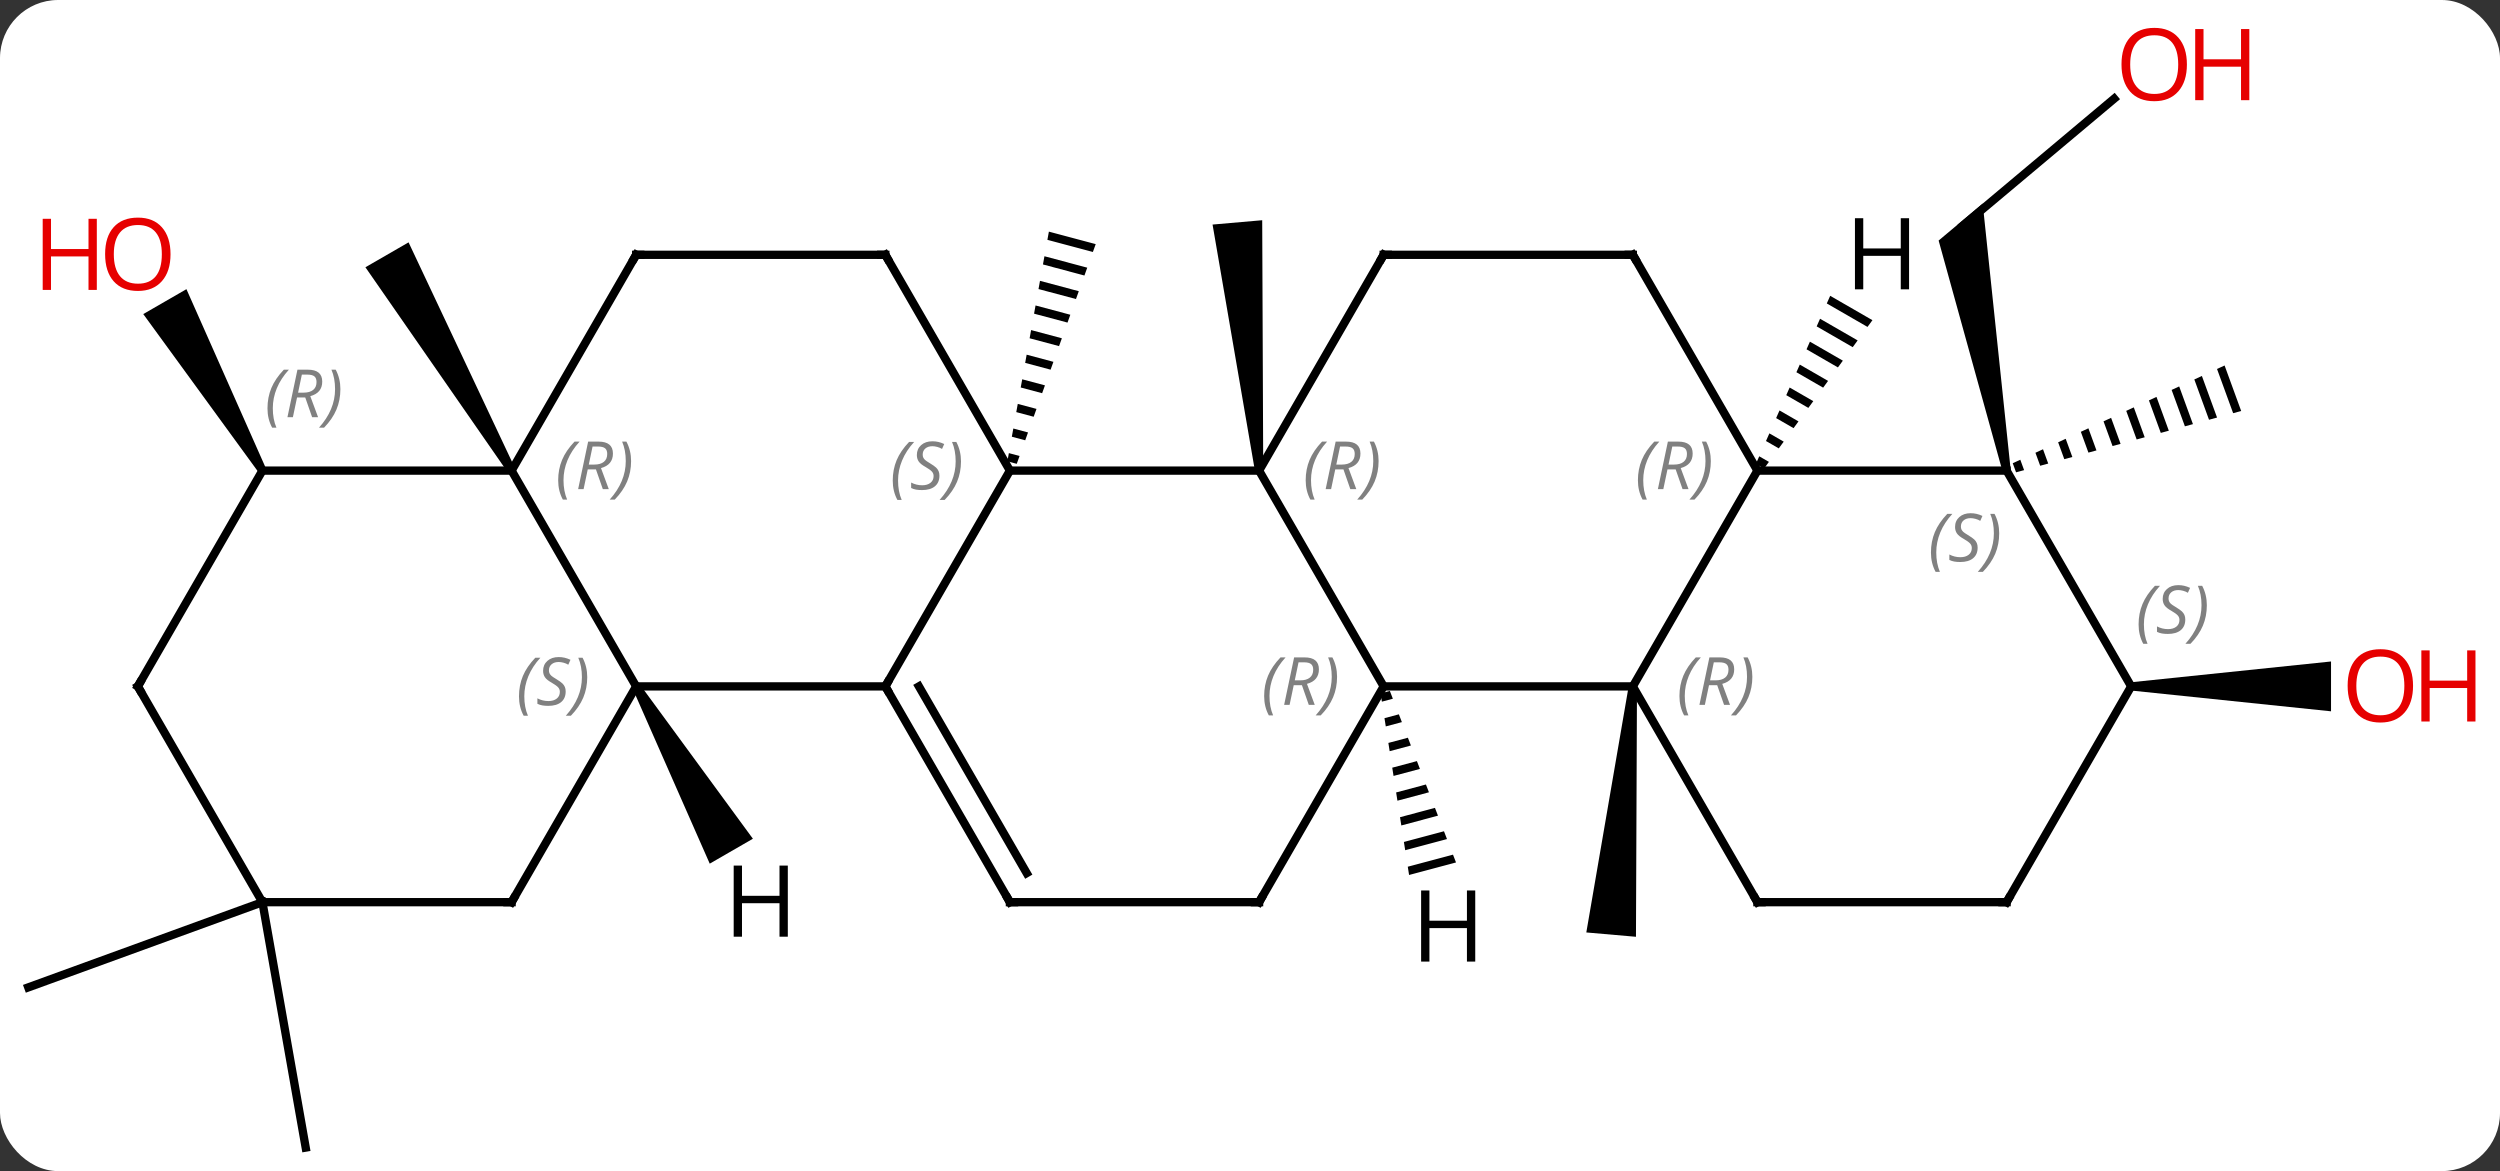 <svg width="301" viewBox="0 0 301 141" style="fill-opacity:1; color-rendering:auto; color-interpolation:auto; text-rendering:auto; stroke:black; stroke-linecap:square; stroke-miterlimit:10; shape-rendering:auto; stroke-opacity:1; fill:black; stroke-dasharray:none; font-weight:normal; stroke-width:1; font-family:'Open Sans'; font-style:normal; stroke-linejoin:miter; font-size:12; stroke-dashoffset:0; image-rendering:auto;" height="141" class="cas-substance-image" xmlns:xlink="http://www.w3.org/1999/xlink" xmlns="http://www.w3.org/2000/svg"><rect x="0" y="0" width="301" height="141" fill="#333333" stroke="none"/><svg class="cas-substance-single-component"><rect y="0" x="0" width="301" stroke="none" ry="7" rx="7" height="141" fill="white" class="cas-substance-group"/><svg y="0" x="0" width="301" viewBox="0 0 301 141" style="fill:black;" height="141" class="cas-substance-single-component-image"><svg><g><g transform="translate(145,73)" style="text-rendering:geometricPrecision; color-rendering:optimizeQuality; color-interpolation:linearRGB; stroke-linecap:butt; image-rendering:optimizeQuality;"><path style="stroke:none;" d="M7.092 -16.382 L6.096 -16.294 L0.992 -45.963 L6.97 -46.485 Z"/><path style="stroke:none;" d="M-18.714 -45.111 L-18.893 -44.123 L-18.893 -44.123 L-13.417 -42.662 L-13.417 -42.662 L-13.077 -43.607 L-13.077 -43.607 L-18.714 -45.111 ZM-19.25 -42.148 L-19.428 -41.16 L-19.428 -41.16 L-14.435 -39.828 L-14.435 -39.828 L-14.096 -40.773 L-14.096 -40.773 L-19.25 -42.148 ZM-19.785 -39.185 L-19.963 -38.197 L-19.963 -38.197 L-15.454 -36.994 L-15.454 -36.994 L-15.114 -37.938 L-15.114 -37.938 L-19.785 -39.185 ZM-20.32 -36.222 L-20.499 -35.234 L-16.472 -34.16 L-16.133 -35.104 L-16.133 -35.104 L-20.32 -36.222 ZM-20.856 -33.259 L-21.034 -32.271 L-21.034 -32.271 L-17.491 -31.326 L-17.491 -31.326 L-17.151 -32.27 L-20.856 -33.259 ZM-21.391 -30.296 L-21.569 -29.308 L-21.569 -29.308 L-18.509 -28.491 L-18.509 -28.491 L-18.169 -29.436 L-18.169 -29.436 L-21.391 -30.296 ZM-21.926 -27.333 L-22.105 -26.345 L-22.105 -26.345 L-19.527 -25.657 L-19.527 -25.657 L-19.188 -26.602 L-19.188 -26.602 L-21.926 -27.333 ZM-22.461 -24.37 L-22.64 -23.382 L-22.64 -23.382 L-20.546 -22.823 L-20.546 -22.823 L-20.206 -23.768 L-22.461 -24.37 ZM-22.997 -21.407 L-23.175 -20.419 L-23.175 -20.419 L-21.564 -19.989 L-21.225 -20.934 L-22.997 -21.407 ZM-23.532 -18.444 L-23.71 -17.456 L-23.71 -17.456 L-22.583 -17.155 L-22.583 -17.155 L-22.243 -18.1 L-23.532 -18.444 Z"/><path style="stroke:none;" d="M51.096 9.598 L52.092 9.685 L51.97 39.789 L45.992 39.267 Z"/><path style="stroke:none;" d="M-82.973 -16.588 L-83.839 -16.088 L-101.004 -40.821 L-95.808 -43.821 Z"/><line y2="-61.122" y1="-45.882" x2="109.547" x1="91.386" style="fill:none;"/><path style="stroke:none;" d="M97.086 -16.425 L96.102 -16.251 L88.411 -44.038 L93.718 -48.492 Z"/><path style="stroke:none;" d="M122.84 -28.996 L121.929 -28.576 L121.929 -28.576 L123.87 -23.253 L124.838 -23.517 L122.84 -28.996 ZM120.107 -27.735 L119.196 -27.315 L120.966 -22.462 L121.934 -22.726 L121.934 -22.726 L120.107 -27.735 ZM117.374 -26.474 L116.463 -26.054 L118.062 -21.671 L118.062 -21.671 L119.03 -21.934 L119.03 -21.934 L117.374 -26.474 ZM114.641 -25.213 L113.731 -24.793 L115.158 -20.879 L116.126 -21.143 L114.641 -25.213 ZM111.909 -23.953 L110.998 -23.532 L110.998 -23.532 L112.254 -20.088 L113.222 -20.352 L111.909 -23.953 ZM109.176 -22.692 L108.265 -22.271 L108.265 -22.271 L109.35 -19.297 L109.35 -19.297 L110.318 -19.561 L110.318 -19.561 L109.176 -22.692 ZM106.443 -21.431 L105.532 -21.011 L105.532 -21.011 L106.446 -18.506 L107.414 -18.77 L107.414 -18.77 L106.443 -21.431 ZM103.71 -20.17 L102.799 -19.75 L103.542 -17.715 L103.542 -17.715 L104.51 -17.978 L104.51 -17.978 L103.71 -20.17 ZM100.978 -18.909 L100.067 -18.489 L100.067 -18.489 L100.638 -16.923 L101.606 -17.187 L101.606 -17.187 L100.978 -18.909 ZM98.245 -17.648 L97.334 -17.228 L97.334 -17.228 L97.734 -16.132 L98.702 -16.396 L98.245 -17.648 Z"/><path style="stroke:none;" d="M-112.973 -16.588 L-113.839 -16.088 L-127.751 -35.185 L-122.554 -38.185 Z"/><line y2="35.622" y1="65.166" x2="-113.406" x1="-108.195" style="fill:none;"/><line y2="35.622" y1="45.882" x2="-113.406" x1="-141.594" style="fill:none;"/><path style="stroke:none;" d="M111.594 10.142 L111.594 9.142 L135.656 6.642 L135.656 12.642 Z"/><line y2="-16.338" y1="-16.338" x2="-23.406" x1="6.594" style="fill:none;"/><line y2="9.642" y1="-16.338" x2="21.594" x1="6.594" style="fill:none;"/><line y2="-42.321" y1="-16.338" x2="21.594" x1="6.594" style="fill:none;"/><line y2="9.642" y1="-16.338" x2="-38.406" x1="-23.406" style="fill:none;"/><line y2="-42.321" y1="-16.338" x2="-38.406" x1="-23.406" style="fill:none;"/><line y2="9.642" y1="9.642" x2="51.594" x1="21.594" style="fill:none;"/><line y2="35.622" y1="9.642" x2="6.594" x1="21.594" style="fill:none;"/><line y2="-42.321" y1="-42.321" x2="51.594" x1="21.594" style="fill:none;"/><line y2="9.642" y1="9.642" x2="-68.406" x1="-38.406" style="fill:none;"/><line y2="35.622" y1="9.642" x2="-23.406" x1="-38.406" style="fill:none;"/><line y2="32.122" y1="9.642" x2="-21.385" x1="-34.364" style="fill:none;"/><line y2="-42.321" y1="-42.321" x2="-68.406" x1="-38.406" style="fill:none;"/><line y2="-16.338" y1="9.642" x2="66.594" x1="51.594" style="fill:none;"/><line y2="35.622" y1="9.642" x2="66.594" x1="51.594" style="fill:none;"/><line y2="35.622" y1="35.622" x2="-23.406" x1="6.594" style="fill:none;"/><line y2="-16.338" y1="-42.321" x2="66.594" x1="51.594" style="fill:none;"/><line y2="-16.338" y1="9.642" x2="-83.406" x1="-68.406" style="fill:none;"/><line y2="35.622" y1="9.642" x2="-83.406" x1="-68.406" style="fill:none;"/><line y2="-16.338" y1="-42.321" x2="-83.406" x1="-68.406" style="fill:none;"/><line y2="-16.338" y1="-16.338" x2="96.594" x1="66.594" style="fill:none;"/><line y2="35.622" y1="35.622" x2="96.594" x1="66.594" style="fill:none;"/><line y2="-16.338" y1="-16.338" x2="-113.406" x1="-83.406" style="fill:none;"/><line y2="35.622" y1="35.622" x2="-113.406" x1="-83.406" style="fill:none;"/><line y2="9.642" y1="-16.338" x2="111.594" x1="96.594" style="fill:none;"/><line y2="9.642" y1="35.622" x2="111.594" x1="96.594" style="fill:none;"/><line y2="9.642" y1="-16.338" x2="-128.406" x1="-113.406" style="fill:none;"/><line y2="9.642" y1="35.622" x2="-128.406" x1="-113.406" style="fill:none;"/><path style="stroke:none;" d="M22.337 10.188 L21.223 10.485 L21.379 11.479 L21.379 11.479 L22.7 11.127 L22.7 11.127 L22.337 10.188 ZM23.424 13.004 L21.691 13.466 L21.691 13.466 L21.847 14.46 L23.786 13.943 L23.786 13.943 L23.424 13.004 ZM24.51 15.82 L22.159 16.448 L22.159 16.448 L22.314 17.441 L24.872 16.759 L24.872 16.759 L24.51 15.82 ZM25.596 18.636 L22.626 19.429 L22.626 19.429 L22.782 20.422 L22.782 20.422 L25.958 19.575 L25.596 18.636 ZM26.682 21.452 L23.094 22.41 L23.094 22.41 L23.25 23.404 L23.25 23.404 L27.044 22.391 L27.044 22.391 L26.682 21.452 ZM27.769 24.268 L23.562 25.391 L23.562 25.391 L23.718 26.385 L23.718 26.385 L28.131 25.207 L28.131 25.207 L27.769 24.268 ZM28.855 27.084 L24.029 28.372 L24.029 28.372 L24.185 29.366 L24.185 29.366 L29.217 28.023 L29.217 28.023 L28.855 27.084 ZM29.941 29.9 L24.497 31.353 L24.497 31.353 L24.653 32.347 L24.653 32.347 L30.303 30.839 L30.303 30.839 L29.941 29.9 Z"/><path style="stroke:none;" d="M-68.839 9.892 L-67.973 9.392 L-54.352 27.984 L-59.548 30.984 Z"/><path style="stroke:none;" d="M75.354 -37.384 L74.947 -36.464 L74.947 -36.464 L79.847 -33.638 L80.441 -34.45 L80.441 -34.45 L75.354 -37.384 ZM74.134 -34.623 L73.727 -33.703 L78.067 -31.201 L78.66 -32.013 L78.66 -32.013 L74.134 -34.623 ZM72.913 -31.863 L72.507 -30.943 L76.286 -28.763 L76.88 -29.576 L72.913 -31.863 ZM71.693 -29.103 L71.287 -28.183 L74.506 -26.326 L75.099 -27.139 L71.693 -29.103 ZM70.473 -26.342 L70.066 -25.422 L72.725 -23.889 L73.319 -24.701 L70.473 -26.342 ZM69.253 -23.582 L68.846 -22.662 L70.945 -21.451 L71.538 -22.264 L69.253 -23.582 ZM68.032 -20.822 L67.626 -19.901 L69.165 -19.014 L69.758 -19.827 L68.032 -20.822 ZM66.812 -18.061 L66.406 -17.141 L67.384 -16.577 L67.978 -17.389 L66.812 -18.061 Z"/></g><g transform="translate(145,73)" style="fill:rgb(230,0,0); text-rendering:geometricPrecision; color-rendering:optimizeQuality; image-rendering:optimizeQuality; font-family:'Open Sans'; stroke:rgb(230,0,0); color-interpolation:linearRGB;"><path style="stroke:none;" d="M118.303 -65.236 Q118.303 -63.174 117.264 -61.994 Q116.225 -60.814 114.382 -60.814 Q112.491 -60.814 111.46 -61.978 Q110.428 -63.143 110.428 -65.252 Q110.428 -67.346 111.46 -68.494 Q112.491 -69.643 114.382 -69.643 Q116.241 -69.643 117.272 -68.471 Q118.303 -67.299 118.303 -65.236 ZM111.475 -65.236 Q111.475 -63.502 112.218 -62.596 Q112.96 -61.689 114.382 -61.689 Q115.803 -61.689 116.53 -62.588 Q117.257 -63.486 117.257 -65.236 Q117.257 -66.971 116.53 -67.861 Q115.803 -68.752 114.382 -68.752 Q112.96 -68.752 112.218 -67.853 Q111.475 -66.955 111.475 -65.236 Z"/><path style="stroke:none;" d="M125.819 -60.939 L124.819 -60.939 L124.819 -64.971 L120.303 -64.971 L120.303 -60.939 L119.303 -60.939 L119.303 -69.502 L120.303 -69.502 L120.303 -65.861 L124.819 -65.861 L124.819 -69.502 L125.819 -69.502 L125.819 -60.939 Z"/><path style="stroke:none;" d="M-124.469 -42.391 Q-124.469 -40.329 -125.508 -39.149 Q-126.547 -37.969 -128.39 -37.969 Q-130.281 -37.969 -131.312 -39.133 Q-132.344 -40.298 -132.344 -42.407 Q-132.344 -44.501 -131.312 -45.649 Q-130.281 -46.798 -128.39 -46.798 Q-126.531 -46.798 -125.5 -45.626 Q-124.469 -44.454 -124.469 -42.391 ZM-131.297 -42.391 Q-131.297 -40.657 -130.554 -39.751 Q-129.812 -38.844 -128.39 -38.844 Q-126.969 -38.844 -126.242 -39.743 Q-125.515 -40.641 -125.515 -42.391 Q-125.515 -44.126 -126.242 -45.016 Q-126.969 -45.907 -128.39 -45.907 Q-129.812 -45.907 -130.554 -45.008 Q-131.297 -44.11 -131.297 -42.391 Z"/><path style="stroke:none;" d="M-133.344 -38.094 L-134.344 -38.094 L-134.344 -42.126 L-138.859 -42.126 L-138.859 -38.094 L-139.859 -38.094 L-139.859 -46.657 L-138.859 -46.657 L-138.859 -43.016 L-134.344 -43.016 L-134.344 -46.657 L-133.344 -46.657 L-133.344 -38.094 Z"/><path style="stroke:none;" d="M145.531 9.572 Q145.531 11.634 144.492 12.814 Q143.453 13.994 141.61 13.994 Q139.719 13.994 138.688 12.829 Q137.656 11.665 137.656 9.556 Q137.656 7.462 138.688 6.314 Q139.719 5.165 141.61 5.165 Q143.469 5.165 144.5 6.337 Q145.531 7.509 145.531 9.572 ZM138.703 9.572 Q138.703 11.306 139.446 12.212 Q140.188 13.119 141.61 13.119 Q143.031 13.119 143.758 12.22 Q144.485 11.322 144.485 9.572 Q144.485 7.837 143.758 6.947 Q143.031 6.056 141.61 6.056 Q140.188 6.056 139.446 6.955 Q138.703 7.853 138.703 9.572 Z"/><path style="stroke:none;" d="M153.047 13.869 L152.047 13.869 L152.047 9.837 L147.531 9.837 L147.531 13.869 L146.531 13.869 L146.531 5.306 L147.531 5.306 L147.531 8.947 L152.047 8.947 L152.047 5.306 L153.047 5.306 L153.047 13.869 Z"/></g><g transform="translate(145,73)" style="font-size:8.4px; fill:gray; text-rendering:geometricPrecision; image-rendering:optimizeQuality; color-rendering:optimizeQuality; font-family:'Open Sans'; font-style:italic; stroke:gray; color-interpolation:linearRGB;"><path style="stroke:none;" d="M12.205 -15.174 Q12.205 -16.502 12.674 -17.627 Q13.143 -18.752 14.174 -19.83 L14.784 -19.83 Q13.815 -18.768 13.33 -17.596 Q12.846 -16.424 12.846 -15.19 Q12.846 -13.862 13.284 -12.846 L12.768 -12.846 Q12.205 -13.877 12.205 -15.174 ZM15.765 -16.487 L15.265 -14.112 L14.609 -14.112 L15.812 -19.83 L17.062 -19.83 Q18.797 -19.83 18.797 -18.393 Q18.797 -17.034 17.359 -16.643 L18.297 -14.112 L17.578 -14.112 L16.75 -16.487 L15.765 -16.487 ZM16.343 -19.237 Q15.953 -17.315 15.89 -17.065 L16.547 -17.065 Q17.297 -17.065 17.703 -17.393 Q18.109 -17.721 18.109 -18.346 Q18.109 -18.815 17.851 -19.026 Q17.593 -19.237 17 -19.237 L16.343 -19.237 ZM20.983 -17.487 Q20.983 -16.159 20.506 -15.026 Q20.029 -13.893 19.014 -12.846 L18.404 -12.846 Q20.342 -15.002 20.342 -17.487 Q20.342 -18.815 19.904 -19.83 L20.42 -19.83 Q20.983 -18.768 20.983 -17.487 Z"/><path style="stroke:none;" d="M-37.514 -15.135 Q-37.514 -16.463 -37.046 -17.588 Q-36.577 -18.713 -35.546 -19.791 L-34.936 -19.791 Q-35.905 -18.729 -36.389 -17.557 Q-36.874 -16.385 -36.874 -15.151 Q-36.874 -13.823 -36.436 -12.807 L-36.952 -12.807 Q-37.514 -13.838 -37.514 -15.135 ZM-31.892 -15.729 Q-31.892 -14.901 -32.439 -14.448 Q-32.986 -13.995 -33.986 -13.995 Q-34.392 -13.995 -34.705 -14.049 Q-35.017 -14.104 -35.298 -14.245 L-35.298 -14.901 Q-34.673 -14.573 -33.97 -14.573 Q-33.345 -14.573 -32.97 -14.87 Q-32.595 -15.166 -32.595 -15.682 Q-32.595 -15.995 -32.798 -16.221 Q-33.001 -16.448 -33.564 -16.776 Q-34.158 -17.104 -34.384 -17.432 Q-34.611 -17.76 -34.611 -18.213 Q-34.611 -18.948 -34.095 -19.409 Q-33.58 -19.869 -32.736 -19.869 Q-32.361 -19.869 -32.025 -19.791 Q-31.689 -19.713 -31.314 -19.541 L-31.579 -18.948 Q-31.829 -19.104 -32.15 -19.19 Q-32.47 -19.276 -32.736 -19.276 Q-33.267 -19.276 -33.587 -19.002 Q-33.908 -18.729 -33.908 -18.26 Q-33.908 -18.057 -33.837 -17.909 Q-33.767 -17.76 -33.626 -17.627 Q-33.486 -17.494 -33.064 -17.244 Q-32.501 -16.901 -32.298 -16.705 Q-32.095 -16.51 -31.994 -16.276 Q-31.892 -16.041 -31.892 -15.729 ZM-29.297 -17.448 Q-29.297 -16.119 -29.774 -14.987 Q-30.251 -13.854 -31.266 -12.807 L-31.876 -12.807 Q-29.938 -14.963 -29.938 -17.448 Q-29.938 -18.776 -30.376 -19.791 L-29.86 -19.791 Q-29.297 -18.729 -29.297 -17.448 Z"/><path style="stroke:none;" d="M7.205 10.806 Q7.205 9.478 7.674 8.353 Q8.143 7.228 9.174 6.15 L9.784 6.15 Q8.815 7.212 8.33 8.384 Q7.846 9.556 7.846 10.79 Q7.846 12.119 8.284 13.134 L7.768 13.134 Q7.205 12.103 7.205 10.806 ZM10.765 9.494 L10.265 11.869 L9.609 11.869 L10.812 6.15 L12.062 6.15 Q13.797 6.15 13.797 7.587 Q13.797 8.947 12.359 9.337 L13.297 11.869 L12.578 11.869 L11.75 9.494 L10.765 9.494 ZM11.344 6.744 Q10.953 8.665 10.89 8.915 L11.547 8.915 Q12.297 8.915 12.703 8.587 Q13.109 8.259 13.109 7.634 Q13.109 7.165 12.851 6.955 Q12.594 6.744 12 6.744 L11.344 6.744 ZM15.983 8.494 Q15.983 9.822 15.506 10.954 Q15.03 12.087 14.014 13.134 L13.405 13.134 Q15.342 10.978 15.342 8.494 Q15.342 7.165 14.905 6.15 L15.42 6.15 Q15.983 7.212 15.983 8.494 Z"/></g><g transform="translate(145,73)" style="stroke-linecap:butt; font-size:8.4px; text-rendering:geometricPrecision; image-rendering:optimizeQuality; color-rendering:optimizeQuality; font-family:'Open Sans'; font-style:italic; color-interpolation:linearRGB; stroke-miterlimit:5;"><path style="fill:none;" d="M21.344 -41.888 L21.594 -42.321 L22.094 -42.321"/><path style="fill:none;" d="M-38.156 10.075 L-38.406 9.642 L-38.156 9.209"/><path style="fill:none;" d="M-38.156 -41.888 L-38.406 -42.321 L-38.906 -42.321"/><path style="fill:gray; stroke:none;" d="M57.205 10.806 Q57.205 9.478 57.674 8.353 Q58.143 7.228 59.174 6.15 L59.783 6.15 Q58.815 7.212 58.33 8.384 Q57.846 9.556 57.846 10.79 Q57.846 12.119 58.283 13.134 L57.768 13.134 Q57.205 12.103 57.205 10.806 ZM60.765 9.494 L60.265 11.869 L59.609 11.869 L60.812 6.15 L62.062 6.15 Q63.797 6.15 63.797 7.587 Q63.797 8.947 62.359 9.337 L63.297 11.869 L62.578 11.869 L61.75 9.494 L60.765 9.494 ZM61.343 6.744 Q60.953 8.665 60.89 8.915 L61.547 8.915 Q62.297 8.915 62.703 8.587 Q63.109 8.259 63.109 7.634 Q63.109 7.165 62.851 6.955 Q62.593 6.744 62 6.744 L61.343 6.744 ZM65.983 8.494 Q65.983 9.822 65.506 10.954 Q65.029 12.087 64.014 13.134 L63.404 13.134 Q65.342 10.978 65.342 8.494 Q65.342 7.165 64.904 6.15 L65.42 6.15 Q65.983 7.212 65.983 8.494 Z"/><path style="fill:none;" d="M6.844 35.189 L6.594 35.622 L6.094 35.622"/><path style="fill:none;" d="M51.094 -42.321 L51.594 -42.321 L51.844 -41.888"/><path style="fill:gray; stroke:none;" d="M-82.514 10.845 Q-82.514 9.517 -82.046 8.392 Q-81.577 7.267 -80.546 6.189 L-79.936 6.189 Q-80.905 7.251 -81.389 8.423 Q-81.874 9.595 -81.874 10.829 Q-81.874 12.158 -81.436 13.173 L-81.952 13.173 Q-82.514 12.142 -82.514 10.845 ZM-76.892 10.251 Q-76.892 11.079 -77.439 11.533 Q-77.986 11.986 -78.986 11.986 Q-79.392 11.986 -79.704 11.931 Q-80.017 11.876 -80.298 11.736 L-80.298 11.079 Q-79.673 11.408 -78.97 11.408 Q-78.345 11.408 -77.97 11.111 Q-77.595 10.814 -77.595 10.298 Q-77.595 9.986 -77.798 9.759 Q-78.001 9.533 -78.564 9.204 Q-79.158 8.876 -79.384 8.548 Q-79.611 8.22 -79.611 7.767 Q-79.611 7.033 -79.095 6.572 Q-78.579 6.111 -77.736 6.111 Q-77.361 6.111 -77.025 6.189 Q-76.689 6.267 -76.314 6.439 L-76.579 7.033 Q-76.829 6.876 -77.15 6.79 Q-77.47 6.705 -77.736 6.705 Q-78.267 6.705 -78.587 6.978 Q-78.908 7.251 -78.908 7.72 Q-78.908 7.923 -78.837 8.072 Q-78.767 8.22 -78.626 8.353 Q-78.486 8.486 -78.064 8.736 Q-77.501 9.079 -77.298 9.275 Q-77.095 9.47 -76.993 9.704 Q-76.892 9.939 -76.892 10.251 ZM-74.297 8.533 Q-74.297 9.861 -74.774 10.994 Q-75.251 12.126 -76.266 13.173 L-76.876 13.173 Q-74.938 11.017 -74.938 8.533 Q-74.938 7.205 -75.376 6.189 L-74.86 6.189 Q-74.297 7.251 -74.297 8.533 Z"/><path style="fill:none;" d="M-23.656 35.189 L-23.406 35.622 L-22.906 35.622"/><path style="fill:none;" d="M-67.906 -42.321 L-68.406 -42.321 L-68.656 -41.888"/><path style="fill:gray; stroke:none;" d="M52.205 -15.174 Q52.205 -16.502 52.674 -17.627 Q53.143 -18.752 54.174 -19.83 L54.783 -19.83 Q53.815 -18.768 53.33 -17.596 Q52.846 -16.424 52.846 -15.19 Q52.846 -13.862 53.283 -12.846 L52.768 -12.846 Q52.205 -13.877 52.205 -15.174 ZM55.765 -16.487 L55.265 -14.112 L54.609 -14.112 L55.812 -19.83 L57.062 -19.83 Q58.797 -19.83 58.797 -18.393 Q58.797 -17.034 57.359 -16.643 L58.297 -14.112 L57.578 -14.112 L56.75 -16.487 L55.765 -16.487 ZM56.343 -19.237 Q55.953 -17.315 55.89 -17.065 L56.547 -17.065 Q57.297 -17.065 57.703 -17.393 Q58.109 -17.721 58.109 -18.346 Q58.109 -18.815 57.851 -19.026 Q57.593 -19.237 57 -19.237 L56.343 -19.237 ZM60.983 -17.487 Q60.983 -16.159 60.506 -15.026 Q60.029 -13.893 59.014 -12.846 L58.404 -12.846 Q60.342 -15.002 60.342 -17.487 Q60.342 -18.815 59.904 -19.83 L60.42 -19.83 Q60.983 -18.768 60.983 -17.487 Z"/><path style="fill:none;" d="M66.344 35.189 L66.594 35.622 L67.094 35.622"/><path style="fill:gray; stroke:none;" d="M-77.795 -15.174 Q-77.795 -16.502 -77.326 -17.627 Q-76.857 -18.752 -75.826 -19.83 L-75.216 -19.83 Q-76.185 -18.768 -76.67 -17.596 Q-77.154 -16.424 -77.154 -15.19 Q-77.154 -13.862 -76.716 -12.846 L-77.232 -12.846 Q-77.795 -13.877 -77.795 -15.174 ZM-74.235 -16.487 L-74.735 -14.112 L-75.391 -14.112 L-74.188 -19.83 L-72.938 -19.83 Q-71.203 -19.83 -71.203 -18.393 Q-71.203 -17.034 -72.641 -16.643 L-71.703 -14.112 L-72.422 -14.112 L-73.25 -16.487 L-74.235 -16.487 ZM-73.656 -19.237 Q-74.047 -17.315 -74.11 -17.065 L-73.453 -17.065 Q-72.703 -17.065 -72.297 -17.393 Q-71.891 -17.721 -71.891 -18.346 Q-71.891 -18.815 -72.149 -19.026 Q-72.406 -19.237 -73 -19.237 L-73.656 -19.237 ZM-69.017 -17.487 Q-69.017 -16.159 -69.494 -15.026 Q-69.971 -13.893 -70.986 -12.846 L-71.596 -12.846 Q-69.658 -15.002 -69.658 -17.487 Q-69.658 -18.815 -70.096 -19.83 L-69.58 -19.83 Q-69.017 -18.768 -69.017 -17.487 Z"/><path style="fill:none;" d="M-83.156 35.189 L-83.406 35.622 L-83.906 35.622"/><path style="fill:gray; stroke:none;" d="M87.486 -6.475 Q87.486 -7.803 87.954 -8.928 Q88.423 -10.053 89.454 -11.131 L90.064 -11.131 Q89.095 -10.068 88.611 -8.896 Q88.126 -7.725 88.126 -6.49 Q88.126 -5.162 88.564 -4.146 L88.048 -4.146 Q87.486 -5.178 87.486 -6.475 ZM93.108 -7.068 Q93.108 -6.24 92.561 -5.787 Q92.014 -5.334 91.014 -5.334 Q90.608 -5.334 90.296 -5.389 Q89.983 -5.443 89.702 -5.584 L89.702 -6.24 Q90.327 -5.912 91.03 -5.912 Q91.655 -5.912 92.03 -6.209 Q92.405 -6.506 92.405 -7.021 Q92.405 -7.334 92.202 -7.561 Q91.999 -7.787 91.436 -8.115 Q90.843 -8.443 90.616 -8.771 Q90.389 -9.1 90.389 -9.553 Q90.389 -10.287 90.905 -10.748 Q91.421 -11.209 92.264 -11.209 Q92.639 -11.209 92.975 -11.131 Q93.311 -11.053 93.686 -10.881 L93.421 -10.287 Q93.171 -10.443 92.85 -10.529 Q92.53 -10.615 92.264 -10.615 Q91.733 -10.615 91.413 -10.342 Q91.093 -10.068 91.093 -9.6 Q91.093 -9.396 91.163 -9.248 Q91.233 -9.1 91.374 -8.967 Q91.514 -8.834 91.936 -8.584 Q92.499 -8.24 92.702 -8.045 Q92.905 -7.85 93.007 -7.615 Q93.108 -7.381 93.108 -7.068 ZM95.703 -8.787 Q95.703 -7.459 95.226 -6.326 Q94.749 -5.193 93.734 -4.146 L93.124 -4.146 Q95.062 -6.303 95.062 -8.787 Q95.062 -10.115 94.624 -11.131 L95.14 -11.131 Q95.703 -10.068 95.703 -8.787 Z"/><path style="fill:none;" d="M96.094 35.622 L96.594 35.622 L96.844 35.189"/><path style="fill:gray; stroke:none;" d="M-112.795 -23.834 Q-112.795 -25.162 -112.326 -26.287 Q-111.857 -27.412 -110.826 -28.491 L-110.217 -28.491 Q-111.185 -27.428 -111.67 -26.256 Q-112.154 -25.084 -112.154 -23.85 Q-112.154 -22.522 -111.717 -21.506 L-112.232 -21.506 Q-112.795 -22.537 -112.795 -23.834 ZM-109.235 -25.147 L-109.735 -22.772 L-110.391 -22.772 L-109.188 -28.491 L-107.938 -28.491 Q-106.203 -28.491 -106.203 -27.053 Q-106.203 -25.694 -107.641 -25.303 L-106.703 -22.772 L-107.422 -22.772 L-108.25 -25.147 L-109.235 -25.147 ZM-108.657 -27.897 Q-109.047 -25.975 -109.11 -25.725 L-108.453 -25.725 Q-107.703 -25.725 -107.297 -26.053 Q-106.891 -26.381 -106.891 -27.006 Q-106.891 -27.475 -107.149 -27.686 Q-107.407 -27.897 -108 -27.897 L-108.657 -27.897 ZM-104.017 -26.147 Q-104.017 -24.819 -104.494 -23.686 Q-104.971 -22.553 -105.986 -21.506 L-106.596 -21.506 Q-104.658 -23.662 -104.658 -26.147 Q-104.658 -27.475 -105.096 -28.491 L-104.58 -28.491 Q-104.017 -27.428 -104.017 -26.147 Z"/><path style="fill:gray; stroke:none;" d="M112.486 2.185 Q112.486 0.857 112.954 -0.268 Q113.423 -1.393 114.454 -2.471 L115.064 -2.471 Q114.095 -1.409 113.611 -0.237 Q113.126 0.935 113.126 2.169 Q113.126 3.497 113.564 4.513 L113.048 4.513 Q112.486 3.482 112.486 2.185 ZM118.108 1.591 Q118.108 2.419 117.561 2.872 Q117.014 3.326 116.014 3.326 Q115.608 3.326 115.296 3.271 Q114.983 3.216 114.702 3.076 L114.702 2.419 Q115.327 2.747 116.03 2.747 Q116.655 2.747 117.03 2.451 Q117.405 2.154 117.405 1.638 Q117.405 1.326 117.202 1.099 Q116.999 0.872 116.436 0.544 Q115.843 0.216 115.616 -0.112 Q115.389 -0.44 115.389 -0.893 Q115.389 -1.628 115.905 -2.088 Q116.421 -2.549 117.264 -2.549 Q117.639 -2.549 117.975 -2.471 Q118.311 -2.393 118.686 -2.221 L118.421 -1.628 Q118.171 -1.784 117.85 -1.87 Q117.53 -1.956 117.264 -1.956 Q116.733 -1.956 116.413 -1.682 Q116.093 -1.409 116.093 -0.94 Q116.093 -0.737 116.163 -0.589 Q116.233 -0.44 116.374 -0.307 Q116.514 -0.174 116.936 0.076 Q117.499 0.419 117.702 0.615 Q117.905 0.81 118.007 1.044 Q118.108 1.279 118.108 1.591 ZM120.703 -0.128 Q120.703 1.201 120.226 2.333 Q119.749 3.466 118.734 4.513 L118.124 4.513 Q120.062 2.357 120.062 -0.128 Q120.062 -1.456 119.624 -2.471 L120.14 -2.471 Q120.703 -1.409 120.703 -0.128 Z"/><path style="fill:none;" d="M-128.156 9.209 L-128.406 9.642 L-128.156 10.075"/><path style="stroke:none;" d="M32.619 42.775 L31.619 42.775 L31.619 38.744 L27.103 38.744 L27.103 42.775 L26.103 42.775 L26.103 34.213 L27.103 34.213 L27.103 37.853 L31.619 37.853 L31.619 34.213 L32.619 34.213 L32.619 42.775 Z"/><path style="stroke:none;" d="M-50.148 39.778 L-51.148 39.778 L-51.148 35.747 L-55.664 35.747 L-55.664 39.778 L-56.664 39.778 L-56.664 31.216 L-55.664 31.216 L-55.664 34.856 L-51.148 34.856 L-51.148 31.216 L-50.148 31.216 L-50.148 39.778 Z"/><path style="stroke:none;" d="M84.852 -38.165 L83.852 -38.165 L83.852 -42.196 L79.336 -42.196 L79.336 -38.165 L78.336 -38.165 L78.336 -46.727 L79.336 -46.727 L79.336 -43.087 L83.852 -43.087 L83.852 -46.727 L84.852 -46.727 L84.852 -38.165 Z"/></g></g></svg></svg></svg></svg>